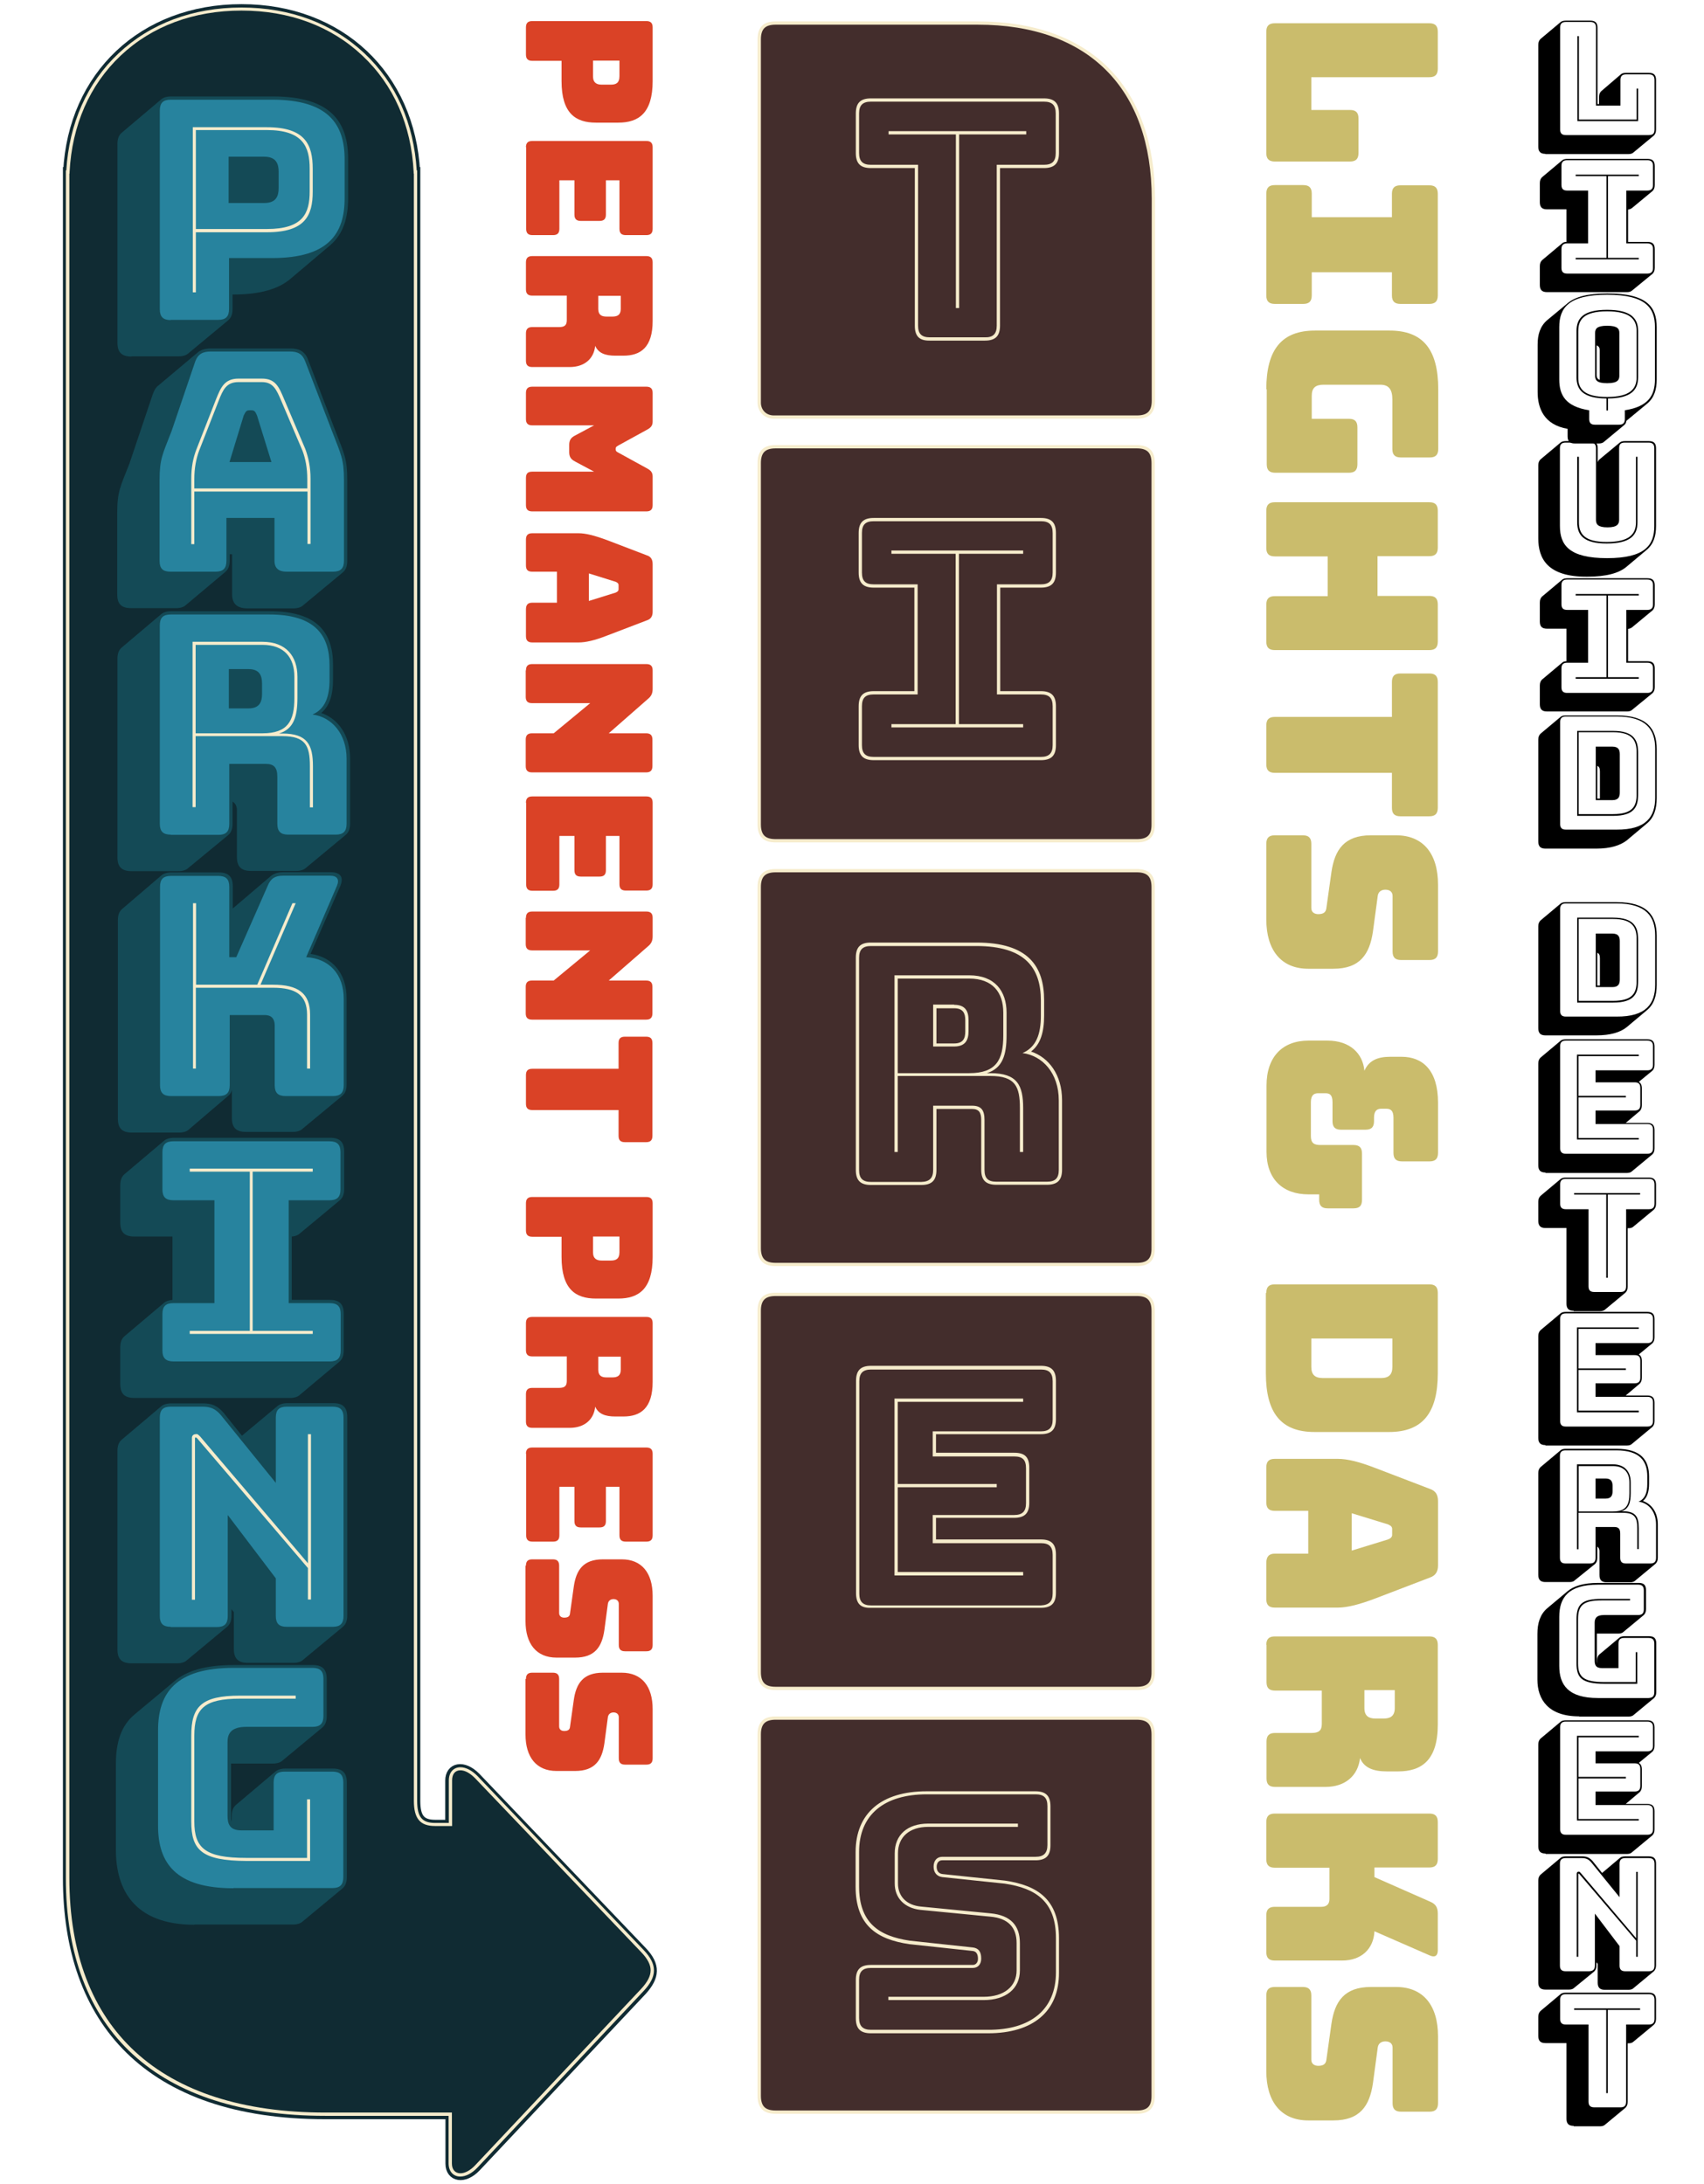 <?xml version="1.0" encoding="utf-8"?>
<!-- Generator: Adobe Illustrator 19.2.0, SVG Export Plug-In . SVG Version: 6.00 Build 0)  -->
<!DOCTYPE svg PUBLIC "-//W3C//DTD SVG 1.1//EN" "http://www.w3.org/Graphics/SVG/1.1/DTD/svg11.dtd">
<svg version="1.1" id="Layer_1" xmlns="http://www.w3.org/2000/svg" xmlns:xlink="http://www.w3.org/1999/xlink" x="0px" y="0px"
	 viewBox="0 0 780 1000" style="enable-background:new 0 0 780 1000;" xml:space="preserve">
<style type="text/css">
	.st0{fill:#102B33;stroke:#102B33;stroke-width:4.5;}
	.st1{fill:#F6ECCC;}
	.st2{fill:#144A56;}
	.st3{fill:#27839E;}
	.st4{fill:#DA4226;}
	.st5{fill:#CABC6C;}
	.st6{fill:#432D2C;stroke:#F6ECCC;stroke-width:1.5;}
</style>
<g>
	<path class="st0" d="M293.95,893.45l-76.1-79.7c-5.9-6-11.8-4.4-11.8,1.5v20.2h-6.9c-6.8,0-9-3.4-9-10.9v-8.8v-135.6v-11.8v-135.6
		v-11.8v-135.6v-11.8v-135.6v-11.8V90.55v-6.8v-5h-0.1c-2.3-44-34.4-74.6-79.5-74.6s-77.2,30.6-79.4,74.6h-0.1v5v6.8v135.6v11.8
		v135.6v11.8v135.6v11.8v135.6v11.8v135.6v11.8v32.3c0,65,36.6,108.2,117.9,108.2h57.2v22.6c0,6,6.2,7.4,11.8,1.5l76.1-80.9
		C299.55,905.05,300.25,900.05,293.95,893.45z"/>
	<path class="st1" d="M210.65,996.55L210.65,996.55c-3.2,0-5.3-2.4-5.3-6v-21.8h-56.5c-76.5,0-118.7-38.7-118.7-108.9V78.05h0.2
		c1.3-21.5,9.5-40.1,23.9-53.6c14.6-13.7,34-21,56.3-21s41.7,7.3,56.3,21c14.4,13.5,22.6,32.1,23.9,53.6h0.2v746.4
		c0,7.5,2.2,10.2,8.3,10.2h6.2v-19.5c0-3.6,2.1-6,5.3-6c2.5,0,5.2,1.4,7.8,4l76.1,79.7c6.2,6.5,6.3,12,0,18.7l-76.1,80.9
		C215.95,995.15,213.25,996.55,210.65,996.55z M31.75,79.45v780.3c0,69.3,41.6,107.5,117.2,107.5h57.9v23.3c0,2.8,1.5,4.5,3.9,4.5
		c2.1,0,4.5-1.3,6.7-3.6l76.1-80.9c5.7-6.2,5.7-10.7,0-16.7l-76.1-79.7c-2.3-2.3-4.6-3.6-6.7-3.6c-2.4,0-3.8,1.7-3.8,4.6v20.9h-7.8
		c-6.9,0-9.7-3.4-9.7-11.6v-745h-0.1v-0.7c-1.1-21.5-9.2-39.9-23.5-53.3c-14.3-13.5-33.4-20.6-55.3-20.6s-41,7.1-55.3,20.6
		c-14.2,13.4-22.3,31.9-23.4,53.3v0.7L31.75,79.45L31.75,79.45z"/>
</g>
<g>
	<path class="st2" d="M60.15,163.25c-4.5,0-6.4-2-6.4-6.4v-90.9c0-2.5,0.7-4.1,2-5.2l18.1-15.3c1-0.8,2.5-1.3,4.5-1.3h46.5
		c26.8,0,34.5,11.8,34.5,28.7v17.9c0,9-2.2,16.5-8.4,21.7l-18.1,15.3c-5.3,4.5-13.7,7.1-26.1,7.1h-0.3v6.6c0,2.5-0.7,4.1-2,5.2
		l-18.2,15.1c-0.8,0.8-2.4,1.4-4.3,1.4h-21.8C60.15,163.15,60.15,163.25,60.15,163.25z"/>
	<path class="st2" d="M85.05,277.05c-0.8,0.8-2.4,1.4-4.3,1.4h-20.7c-4.6,0-6.4-2-6.4-6.4v-37c0-10,1.4-12.1,5.6-22.8l10.7-31.8
		c0.6-1.7,1.4-3.1,2.5-3.9l18.2-15.3c1.4-1.1,3.4-1.7,5.9-1.7h36.3c4.3,0,6.9,1.4,8.3,5.5l12.2,31.8c4.2,10.9,5.6,13,5.6,23v37
		c0,2.5-0.7,4.1-2,5.2l-18.2,15.1c-0.8,0.8-2.4,1.4-4.3,1.4h-21.3c-4.5,0-6.9-2.1-6.9-6.4v-18.4h-1.1v2.9c0,2.5-0.7,4.1-2,5.2
		L85.05,277.05z"/>
	<path class="st2" d="M86.15,397.45c-0.8,0.8-2.4,1.4-4.3,1.4h-21.7c-4.5,0-6.4-2-6.4-6.4v-90.8c0-2.5,0.7-4.1,2-5.2l18.1-15.3
		c1-0.8,2.5-1.3,4.5-1.3h45.1c22.3,0,29,10.2,29,24.8v6.4c0,6.9-1.5,12.1-5.3,15.3l-0.1,0.1c7.4,2.5,13.2,9.8,13.2,20.9v29.7
		c0,2.5-0.7,4.1-2,5.2l-18.2,15.1c-0.8,0.8-2.4,1.4-4.3,1.4h-20.9c-4.5,0-6.4-2-6.4-6.4v-21.4c0-1.8-0.7-3.2-2-3.9v10.1
		c0,2.5-0.7,4.1-2,5.2L86.15,397.45z"/>
	<path class="st2" d="M86.45,517.15c-0.8,0.8-2.4,1.4-4.3,1.4h-21.8c-4.5,0-6.4-2-6.4-6.4v-90.8c0-2.5,0.7-4.1,2-5.2l18-15.4
		c1-0.8,2.5-1.3,4.5-1.3h21.7c4.5,0,6.4,2,6.4,6.4v10.1l17.5-14.9c1.4-1.1,3.2-1.7,5.7-1.7h21.6c4.6,0,6.2,2.4,4.3,6.6l-13.5,30.8
		c10.1,1.4,16.5,9,16.5,20.3v39.5c0,2.5-0.7,4.1-2,5.2l-18.2,15.1c-0.8,0.8-2.4,1.4-4.3,1.4h-21.6c-4.5,0-6.4-2-6.4-6.4v-12.8
		c-0.3,1.1-0.8,2-1.7,2.7L86.45,517.15z"/>
	<path class="st2" d="M137.25,638.65c-0.8,0.8-2.4,1.4-4.3,1.4h-71.5c-4.5,0-6.4-2-6.4-6.4v-16.7c0-2.5,0.7-4.1,2-5.2l18.1-15.3
		c0.8-0.7,2.1-1.1,3.8-1.3v-29h-17.5c-4.5,0-6.4-2-6.4-6.4v-17c0-2.5,0.7-4.1,2-5.2l18.1-15.3c1-0.8,2.5-1.3,4.5-1.3h71.5
		c4.5,0,6.4,2,6.4,6.4v17c0,2.5-0.7,4.1-2,5.2l-18.3,15.2l0.1-0.1c-0.8,0.8-2.1,1.4-3.8,1.5v29h17.4c4.5,0,6.4,2,6.4,6.4v16.7
		c0,2.5-0.7,4.1-2,5.2L137.25,638.65z"/>
	<path class="st2" d="M85.55,760.15c-0.8,0.8-2.4,1.4-4.3,1.4h-21.1c-4.5,0-6.4-2-6.4-6.4v-90.8c0-2.5,0.7-4.1,2-5.2l18.1-15.3
		c1-0.8,2.5-1.3,4.5-1.3h14.6c4.1,0,6.6,1.1,9.4,4.3l8.4,10.5l16.3-13.6c1-0.8,2.5-1.3,4.5-1.3h21c4.5,0,6.4,2,6.4,6.4v90.8
		c0,2.5-0.7,4.1-2,5.2l-18.2,15.1c-0.8,0.8-2.4,1.4-4.3,1.4h-21c-4.5,0-6.4-2-6.4-6.4v-16.8l-1.1-1.4v2.9c0,2.5-0.7,4.1-2,5.2
		L85.55,760.15z"/>
	<path class="st2" d="M88.95,881.25c-27.8,0-35.9-16.5-35.9-34.2v-39.5c0-9.4,2.2-17.4,8.7-22.7l18.1-15.1
		c5.6-4.8,14.3-7.4,27.2-7.4h36.1c4.5,0,6.4,2,6.4,6.4v17c0,2.5-0.7,4.1-2,5.2l-18.2,15.1c-0.8,0.8-2.4,1.4-4.3,1.4h-19.3v23.8
		c0,1,0,2,0.3,2.8v-2.5c0-2.5,0.7-4.1,2-5.2l18.1-15.3c1-0.8,2.5-1.3,4.5-1.3h21.7c4.5,0,6.4,2,6.4,6.4v43.3c0,2.5-0.7,4.1-2,5.2
		l-18.2,15.1c-0.8,0.8-2.4,1.4-4.3,1.4h-45.3L88.95,881.25L88.95,881.25z"/>
	<path class="st3" d="M78.15,146.55c-3.5,0-5-1.5-5-5v-90.9c0-3.5,1.5-5,5-5h46.5c25.5,0,33.1,11.1,33.1,27.3v17.9
		c0,16.3-7.6,27.3-33.1,27.3h-19.8v23.3c0,3.5-1.5,5-5,5h-21.7C78.15,146.45,78.15,146.55,78.15,146.55z M104.65,92.95h16.3
		c5.5,0,6.6-3.2,6.6-6.9v-7.4c0-3.6-1.1-6.9-6.6-6.9h-16.3C104.65,71.75,104.65,92.95,104.65,92.95z"/>
	<path class="st3" d="M98.65,261.75h-20.6c-3.6,0-5-1.5-5-5v-37c0-9.7,1.4-11.8,5.5-22.4l10.8-31.8c1.3-3.5,3.5-4.6,7.1-4.6h36.3
		c3.6,0,5.7,1.1,7,4.6l12.2,31.8c4.1,10.7,5.5,12.8,5.5,22.4v37c0,3.5-1.5,5-5,5h-21.3c-3.5,0-5.5-1.5-5.5-5v-19.6h-22v19.6
		C103.65,260.25,102.15,261.75,98.65,261.75z M105.05,211.55h19.2l-6.6-21.3c-0.8-1.8-1.1-2.4-2.7-2.4h-0.7c-1.5,0-1.8,0.6-2.7,2.4
		L105.05,211.55z"/>
	<path class="st3" d="M78.15,382.15c-3.5,0-5-1.5-5-5v-90.8c0-3.5,1.5-5,5-5h45.1c21,0,27.6,9.5,27.6,23.4v6.4c0,7.8-2,13.5-7.8,16
		c8.6,1.1,15.6,8.6,15.6,20.3v29.7c0,3.5-1.5,5-5,5h-21.7c-3.5,0-5-1.5-5-5v-21.4c0-4.2-1.4-6-5.3-6h-16.7v27.5c0,3.5-1.5,5-5,5
		h-21.8C78.15,382.25,78.15,382.15,78.15,382.15z M104.75,324.35h9c4.9,0,6.2-2.8,6.2-6.6v-4.8c0-3.8-1.3-6.6-6.2-6.6h-9V324.35z"/>
	<path class="st3" d="M78.25,501.85c-3.5,0-5-1.5-5-5v-90.8c0-3.5,1.5-5,5-5h21.7c3.5,0,5,1.5,5,5v32.2h3.2l14.4-32.7
		c1.4-3.4,3.4-4.6,7-4.6h21.6c3.2,0,4.3,1.7,3.1,4.6l-14.1,32.7c10.5,0.6,17.2,7.8,17.2,19.1v39.5c0,3.5-1.5,5-5,5h-21.6
		c-3.5,0-5-1.5-5-5v-27.3c0-3.1-1.5-4.8-4.5-4.8h-16.1v32.1c0,3.5-1.5,5-5,5L78.25,501.85L78.25,501.85z"/>
	<path class="st3" d="M74.35,618.35v-16.7c0-3.5,1.5-5,5-5h18.8v-47.1h-18.8c-3.5,0-5-1.5-5-5v-17c0-3.5,1.5-5,5-5h71.5
		c3.5,0,5,1.5,5,5v17c0,3.5-1.5,5-5,5h-18.7v47.1h18.8c3.5,0,5,1.5,5,5v16.7c0,3.5-1.5,5-5,5h-71.5
		C75.95,623.35,74.35,621.85,74.35,618.35z"/>
	<path class="st3" d="M78.15,744.85c-3.5,0-5-1.5-5-5v-90.8c0-3.5,1.5-5,5-5h14.6c3.6,0,5.9,1,8.3,3.8l25.2,31.1v-29.9
		c0-3.5,1.5-5,5-5h21c3.5,0,5,1.5,5,5v90.8c0,3.5-1.5,5-5,5h-21c-3.5,0-5-1.5-5-5v-17.2l-22-29v46.3c0,3.5-1.5,5-5,5h-21.1V744.85z"
		/>
	<path class="st3" d="M106.85,864.55c-26.5,0-34.5-11.6-34.5-28.6v-43.7c0-17,8-28.6,34.5-28.6h36.2c3.5,0,5,1.5,5,5v17
		c0,3.5-1.5,5-5,5h-30.3c-7.3,0-8.6,3.4-8.6,7v33.5c0,3.8,0.8,6.9,6.4,6.9h14.7v-21.9c0-3.5,1.5-5,5-5h21.9c3.5,0,5,1.5,5,5v43.3
		c0,3.5-1.5,5-5,5h-45.3C106.85,864.45,106.85,864.55,106.85,864.55z"/>
	<path class="st1" d="M89.65,106.25v27.6h-1.4v-75.6h33.9c17.7,0,21,8.1,21,19.1v10.4c0,10.9-3.4,18.6-21,18.6h-32.5
		C89.65,106.35,89.65,106.25,89.65,106.25z M122.15,104.85c16.5,0,19.6-7.1,19.6-17.2v-10.4c0-10.1-3.1-17.7-19.6-17.7h-32.5v45.3
		C89.65,104.85,122.15,104.85,122.15,104.85z"/>
	<path class="st1" d="M140.65,225.05h-51.7v24.1h-1.4v-29.9c0-5.2,0.8-9.5,2.4-13.6l9-23c2.1-5.2,3.8-9.3,10.2-9.3h10.8
		c6.2,0,7.8,3.9,10.1,9.4l9.7,22.8c1.5,4.1,2.4,8.4,2.4,13.6v29.9h-1.4v-24H140.65z M88.95,223.65h51.7v-4.3c0-5-0.8-9.3-2.2-13
		l-9.7-22.8c-2.1-4.9-3.6-8.6-8.8-8.6h-10.8c-5.6,0-7.1,3.6-9,8.4l-9,23c-1.4,3.8-2.2,8-2.2,13V223.65z"/>
	<path class="st1" d="M88.15,369.55v-75.7h32c10.9,0,16,6.7,16,16v9.7c0,8.6-1.7,14.2-8.4,16.3h1.5c11.5,0,14,5.2,14,15v18.8h-1.4
		v-18.9c0-9.3-2-13.7-12.6-13.7h-39.7v32.5L88.15,369.55L88.15,369.55z M89.55,295.25v40.5h30.6c11.6,0,14.6-5.7,14.6-16.1v-9.8
		c0-8.7-4.6-14.6-14.6-14.6H89.55z"/>
	<path class="st1" d="M88.35,489.25v-75.7h1.4v37.3h28l16.1-37.3h1.5l-16.1,37.3h5.7c11.5,0,17,3.9,17,13.7v24.7h-1.4v-24.7
		c0-9-5.2-12.3-15.6-12.3h-35.3v37H88.35z"/>
	<path class="st1" d="M86.85,610.75v-1.4h27.5v-72.9h-27.5v-1.4h56.3v1.4h-27.5v72.9h27.5v1.4H86.85z"/>
	<path class="st1" d="M91.65,657.75l49.3,58v-59.1h1.4v75.7h-1.4v-14.4l-50.7-59.4c-0.3-0.3-0.4-0.4-0.7-0.4s-0.3,0.3-0.3,0.4v73.9
		h-1.4v-74.1c0-1.1,0.8-1.7,1.7-1.7C90.35,656.45,90.65,656.75,91.65,657.75z"/>
	<path class="st1" d="M87.55,833.95v-39.2c0-13.3,4.5-18.4,22.4-18.4h25.4v1.4h-25.4c-16.5,0-21,4.5-21,17v39.2
		c0,12.2,4.9,16.7,23.8,16.7h27.8v-26.8h1.4v28.2h-29.2C92.15,851.95,87.55,846.95,87.55,833.95z"/>
</g>
<g>
	<path class="st4" d="M240.75,12.55c0-2,0.9-2.9,2.9-2.9h52.2c2,0,2.9,0.9,2.9,2.9v24.6c0,14.6-6.4,19-15.7,19h-10.3
		c-9.3,0-15.7-4.3-15.7-19v-9.3h-13.4c-2,0-2.9-0.9-2.9-2.9V12.55z M271.45,27.75v7.2c0,3.1,1.9,3.8,3.9,3.8h4.3
		c2.1,0,3.9-0.6,3.9-3.8v-7.2H271.45z"/>
	<path class="st4" d="M240.75,67.45c0-2,0.9-2.9,2.9-2.9h52.2c2,0,2.9,0.9,2.9,2.9v37.3c0,2-0.9,2.9-2.9,2.9h-9.4
		c-2,0-2.9-0.9-2.9-2.9v-22.2h-6.2v15.7c0,2-0.9,2.9-2.9,2.9h-8.6c-2,0-2.9-0.9-2.9-2.9v-15.7h-6.9v22.2c0,2-0.9,2.9-2.9,2.9h-9.4
		c-2,0-2.9-0.9-2.9-2.9v-37.3H240.75z"/>
	<path class="st4" d="M240.75,120.15c0-2,0.9-2.9,2.9-2.9h52.2c2,0,2.9,0.9,2.9,2.9v26.8c0,12.1-5.5,15.9-13.4,15.9h-3.7
		c-4.5,0-7.7-1.1-9.2-4.5c-0.6,5.9-4.9,9.7-11.7,9.7h-17.1c-2,0-2.9-0.9-2.9-2.9v-12.5c0-2,0.9-2.9,2.9-2.9h12.3
		c2.4,0,3.5-0.8,3.5-3.1v-11.3h-15.8c-2,0-2.9-0.9-2.9-2.9L240.75,120.15L240.75,120.15z M273.85,135.45v6c0,2.8,1.6,3.5,3.8,3.5
		h2.7c2.2,0,3.8-0.7,3.8-3.5v-6H273.85z"/>
	<path class="st4" d="M240.75,179.95c0-2,0.9-2.9,2.9-2.9h52.2c2,0,2.9,0.9,2.9,2.9v13c0,1.7-0.6,2.7-2.4,3.7l-13.1,7.2
		c-1,0.6-1.4,0.8-1.4,1.4v0.7c0,0.6,0.4,0.9,1.4,1.4l13.1,7.2c1.8,1,2.4,2,2.4,3.7v13c0,2-0.9,2.9-2.9,2.9h-52.2
		c-2,0-2.9-0.9-2.9-2.9v-12.4c0-2.1,0.9-2.9,2.9-2.9h28.3l-8.8-4.7c-1.9-1-2.6-2.2-2.6-4.3v-3.2c0-2.1,0.7-3.3,2.6-4.3l8.8-4.7
		h-28.3c-2,0-2.9-0.9-2.9-2.9L240.75,179.95L240.75,179.95z"/>
	<path class="st4" d="M240.75,258.85v-11.8c0-2,0.9-2.9,2.9-2.9h21.2c3.2,0,7.2,1,12.9,3.1l18.3,7c1.9,0.6,2.7,1.9,2.7,4.1v21.7
		c0,2.1-0.8,3.4-2.7,4l-18.3,7c-5.6,2.2-9.7,3.1-12.9,3.1h-21.2c-2,0-2.9-0.9-2.9-2.9v-12.2c0-2.2,0.9-3.1,2.9-3.1h11.3v-14.2h-11.3
		C241.55,261.75,240.75,260.85,240.75,258.85z M269.55,262.55v12.6l12.2-3.8c1-0.4,1.4-0.9,1.4-1.5v-2c0-0.6-0.4-1.1-1.4-1.5
		L269.55,262.55z"/>
	<path class="st4" d="M240.75,306.95c0-2,0.9-2.9,2.9-2.9h52.2c2,0,2.9,0.9,2.9,2.9v8.4c0,2.1-0.6,3.4-2.2,4.7l-17.9,15.7h17.1
		c2,0,2.9,0.9,2.9,2.9v12.1c0,2-0.9,2.9-2.9,2.9h-52.2c-2,0-2.9-0.9-2.9-2.9v-12.1c0-2,0.9-2.9,2.9-2.9h9.9l16.7-13.8h-26.6
		c-2,0-2.9-0.9-2.9-2.9v-12.1L240.75,306.95L240.75,306.95z"/>
	<path class="st4" d="M240.75,367.55c0-2,0.9-2.9,2.9-2.9h52.2c2,0,2.9,0.9,2.9,2.9v37.3c0,2-0.9,2.9-2.9,2.9h-9.4
		c-2,0-2.9-0.9-2.9-2.9v-22.1h-6.2v15.7c0,2-0.9,2.9-2.9,2.9h-8.6c-2,0-2.9-0.9-2.9-2.9v-15.7h-6.9v22.2c0,2-0.9,2.9-2.9,2.9h-9.4
		c-2,0-2.9-0.9-2.9-2.9v-37.4H240.75z"/>
	<path class="st4" d="M240.75,420.25c0-2,0.9-2.9,2.9-2.9h52.2c2,0,2.9,0.9,2.9,2.9v8.4c0,2.1-0.6,3.4-2.2,4.7l-17.9,15.6h17.1
		c2,0,2.9,0.9,2.9,2.9v12.1c0,2-0.9,2.9-2.9,2.9h-52.2c-2,0-2.9-0.9-2.9-2.9v-12.1c0-2,0.9-2.9,2.9-2.9h9.9l16.7-13.8h-26.6
		c-2,0-2.9-0.9-2.9-2.9v-12L240.75,420.25L240.75,420.25z"/>
	<path class="st4" d="M240.75,492.25c0-2,0.9-2.9,2.9-2.9h39.5v-11.8c0-2,0.9-2.9,2.9-2.9h9.7c2,0,2.9,0.9,2.9,2.9v42.5
		c0,2-0.9,2.9-2.9,2.9h-9.7c-2,0-2.9-0.9-2.9-2.9v-11.8h-39.5c-2,0-2.9-0.9-2.9-2.9V492.25z"/>
	<path class="st4" d="M240.75,550.95c0-2,0.9-2.9,2.9-2.9h52.2c2,0,2.9,0.9,2.9,2.9v24.6c0,14.6-6.4,19-15.7,19h-10.3
		c-9.3,0-15.7-4.3-15.7-19v-9.3h-13.4c-2,0-2.9-0.9-2.9-2.9V550.95z M271.45,566.15v7.2c0,3.1,1.9,3.8,3.9,3.8h4.3
		c2.1,0,3.9-0.6,3.9-3.8v-7.2H271.45z"/>
	<path class="st4" d="M240.75,605.85c0-2,0.9-2.9,2.9-2.9h52.2c2,0,2.9,0.9,2.9,2.9v26.8c0,12.1-5.5,15.9-13.4,15.9h-3.7
		c-4.5,0-7.7-1.1-9.2-4.5c-0.6,5.9-4.9,9.7-11.7,9.7h-17.1c-2,0-2.9-0.9-2.9-2.9v-12.5c0-2,0.9-2.9,2.9-2.9h12.3
		c2.4,0,3.5-0.8,3.5-3.1v-11.3h-15.8c-2,0-2.9-0.9-2.9-2.9L240.75,605.85L240.75,605.85z M273.85,621.15v6c0,2.8,1.6,3.5,3.8,3.5
		h2.7c2.2,0,3.8-0.7,3.8-3.5v-6H273.85z"/>
	<path class="st4" d="M240.75,665.65c0-2,0.9-2.9,2.9-2.9h52.2c2,0,2.9,0.9,2.9,2.9v37.3c0,2-0.9,2.9-2.9,2.9h-9.4
		c-2,0-2.9-0.9-2.9-2.9v-22.2h-6.2v15.7c0,2-0.9,2.9-2.9,2.9h-8.6c-2,0-2.9-0.9-2.9-2.9v-15.7h-6.9v22.2c0,2-0.9,2.9-2.9,2.9h-9.4
		c-2,0-2.9-0.9-2.9-2.9v-37.3H240.75z"/>
	<path class="st4" d="M240.75,716.85c0-2,0.9-2.9,2.9-2.9h9.4c2,0,2.9,0.9,2.9,2.9v21.7c0,1.4,1,2.1,2.3,2.1c1.9,0,2.6-0.7,2.7-2.1
		l1.7-12.1c1.1-7.6,4.3-12.5,13.4-12.5h8.5c9.2,0,14.2,6.2,14.2,16.7v22.5c0,2-0.9,2.9-2.9,2.9h-9.7c-2,0-2.9-0.9-2.9-2.9v-18.8
		c0-1.4-1-2.2-2.4-2.2s-2.4,0.8-2.6,2.2l-1.6,12c-1.1,7.6-4.3,12.6-13.4,12.6h-8.5c-9.2,0-14.2-6.3-14.2-16.7v-25.4H240.75z"/>
	<path class="st4" d="M240.75,768.75c0-2,0.9-2.9,2.9-2.9h9.4c2,0,2.9,0.9,2.9,2.9v21.7c0,1.4,1,2.1,2.3,2.1c1.9,0,2.6-0.7,2.7-2.1
		l1.7-12.1c1.1-7.6,4.3-12.5,13.4-12.5h8.5c9.2,0,14.2,6.2,14.2,16.7v22.5c0,2-0.9,2.9-2.9,2.9h-9.7c-2,0-2.9-0.9-2.9-2.9v-18.8
		c0-1.4-1-2.2-2.4-2.2s-2.4,0.8-2.6,2.2l-1.6,12c-1.1,7.6-4.3,12.6-13.4,12.6h-8.5c-9.2,0-14.2-6.3-14.2-16.7v-25.4H240.75z"/>
</g>
<g>
	<path class="st5" d="M579.65,14.55c0-2.7,1.2-3.9,3.9-3.9h70.7c2.7,0,3.9,1.2,3.9,3.9v16.9c0,2.7-1.2,3.9-3.9,3.9h-54v15h17.7
		c2.7,0,3.9,1.2,3.9,3.9v15.8c0,2.7-1.2,3.9-3.9,3.9h-34.4c-2.7,0-3.9-1.2-3.9-3.9V14.55z"/>
	<path class="st5" d="M583.55,84.75h13c2.7,0,3.9,1.2,3.9,3.9v10.8h36.7v-10.7c0-2.7,1.2-3.9,3.9-3.9h13.2c2.7,0,3.9,1.2,3.9,3.9
		v46.5c0,2.7-1.2,3.9-3.9,3.9h-13.2c-2.7,0-3.9-1.2-3.9-3.9v-10.6h-36.7v10.6c0,2.7-1.2,3.9-3.9,3.9h-13c-2.7,0-3.9-1.2-3.9-3.9
		v-46.5C579.65,85.95,580.85,84.75,583.55,84.75z"/>
	<path class="st5" d="M579.65,178.25c0-18.3,7.1-26.9,22.3-26.9h34.1c15.2,0,22.3,8.5,22.3,26.9v27.3c0,2.7-1.2,3.9-3.9,3.9h-13.2
		c-2.7,0-3.9-1.2-3.9-3.9v-22.7c0-4.6-1.7-6.7-5.5-6.7h-26.1c-3.7,0-5.3,1.6-5.3,5v10.6h17c2.7,0,3.9,1.2,3.9,3.9v16.9
		c0,2.7-1.2,3.9-3.9,3.9h-33.7c-2.7,0-3.9-1.2-3.9-3.9v-34.3H579.65z"/>
	<path class="st5" d="M579.65,233.85c0-2.7,1.2-3.9,3.9-3.9h70.7c2.7,0,3.9,1.2,3.9,3.9v16.9c0,2.7-1.2,3.9-3.9,3.9h-23.7v18.2h23.7
		c2.7,0,3.9,1.2,3.9,3.9v17c0,2.7-1.2,3.9-3.9,3.9h-70.7c-2.7,0-3.9-1.2-3.9-3.9v-16.9c0-2.7,1.2-3.9,3.9-3.9h24.2v-18.2h-24.2
		c-2.7,0-3.9-1.2-3.9-3.9V233.85z"/>
	<path class="st5" d="M579.65,332.15c0-2.7,1.2-3.9,3.9-3.9h53.6v-16c0-2.7,1.2-3.9,3.9-3.9h13.2c2.7,0,3.9,1.2,3.9,3.9v57.6
		c0,2.7-1.2,3.9-3.9,3.9h-13.2c-2.7,0-3.9-1.2-3.9-3.9v-16h-53.6c-2.7,0-3.9-1.2-3.9-3.9V332.15z"/>
	<path class="st5" d="M579.65,386.35c0-2.7,1.2-3.9,3.9-3.9h12.8c2.7,0,3.9,1.2,3.9,3.9v29.4c0,1.9,1.4,2.8,3.2,2.8
		c2.5,0,3.5-1,3.7-2.8l2.3-16.4c1.5-10.3,5.9-16.9,18.1-16.9h11.5c12.4,0,19.2,8.4,19.2,22.6v30.6c0,2.7-1.2,3.9-3.9,3.9h-13
		c-2.7,0-3.9-1.2-3.9-3.9v-25.4c0-1.9-1.3-2.9-3.3-2.9s-3.3,1.1-3.5,2.9l-2.2,16.3c-1.5,10.3-5.9,17-18.1,17h-11.5
		c-12.4,0-19.2-8.5-19.2-22.6V386.35z"/>
	<path class="st5" d="M600.05,520.15c0,3.2,1.4,4.1,4.4,4.1h15.1c2.7,0,3.9,1.2,3.9,3.9v21.2c0,2.7-1.1,3.9-3.9,3.9h-11.8
		c-2.7,0-3.9-1.2-3.9-3.9v-2.5h-4.9c-11.7,0-19.2-6.9-19.2-19.5v-30.3c0-13.4,7.5-20.6,19.2-20.6h8.7c10.3,0,16.2,5.9,16.9,13.8
		c2.1-4.8,6.2-6.4,11.8-6.4h5.2c9.6,0,16.7,6.1,16.7,21v23c0,2.7-1.2,3.9-3.9,3.9h-12.6c-2.7,0-3.9-1.2-3.9-3.9v-16.1
		c0-3.5-1.5-4.1-3.3-4.1h-2.3c-1.7,0-3.3,0.7-3.3,4.1v1.6c0,2.7-1.2,3.9-3.9,3.9h-11.2c-2.7,0-3.9-1.2-3.9-3.9v-8.7
		c0-3.5-1.4-4.1-3.2-4.1h-3.4c-1.7,0-3.3,0.7-3.3,4.1L600.05,520.15L600.05,520.15z"/>
	<path class="st5" d="M579.65,591.95c0-2.7,1.2-3.9,3.9-3.9h70.7c2.7,0,3.9,1.2,3.9,3.9v36.8c0,18.3-7.1,26.9-22.3,26.9h-34.1
		c-15.2,0-22.3-8.5-22.3-26.9v-36.8H579.65z M600.25,612.85v13c0,3.5,1.6,5.1,5.3,5.1h26.6c3.6,0,5.2-1.6,5.2-5.1v-13H600.25z"/>
	<path class="st5" d="M579.65,687.85v-16c0-2.7,1.2-3.9,3.9-3.9h28.8c4.4,0,9.8,1.3,17.5,4.3l24.8,9.5c2.5,0.9,3.6,2.6,3.6,5.6v29.4
		c0,2.8-1.1,4.6-3.6,5.5l-24.8,9.5c-7.6,2.9-13.1,4.3-17.5,4.3h-28.8c-2.7,0-3.9-1.2-3.9-3.9v-16.5c0-2.9,1.2-4.3,3.9-4.3h15.3
		v-19.6h-15.3C580.85,691.75,579.65,690.55,579.65,687.85z M618.75,692.85v17.1l16.6-5.1c1.3-0.5,1.9-1.2,1.9-2.1v-2.7
		c0-0.9-0.5-1.5-1.9-2.1L618.75,692.85z"/>
	<path class="st5" d="M579.65,753.15c0-2.7,1.2-3.9,3.9-3.9h70.7c2.7,0,3.9,1.2,3.9,3.9v36.4c0,16.4-7.4,21.5-18.2,21.5h-5
		c-6.1,0-10.5-1.5-12.4-6.1c-0.9,8-6.7,13.2-15.8,13.2h-23.1c-2.7,0-3.9-1.2-3.9-3.9v-16.9c0-2.7,1.2-3.9,3.9-3.9h16.7
		c3.3,0,4.7-1.1,4.7-4.1v-15.3h-21.4c-2.7,0-3.9-1.2-3.9-3.9v-17H579.65z M624.55,773.85v8.2c0,3.8,2.2,4.8,5.1,4.8h3.7
		c2.9,0,5.1-1,5.1-4.8v-8.2H624.55z"/>
	<path class="st5" d="M579.65,834.25c0-2.7,1.2-3.9,3.9-3.9h70.7c2.7,0,3.9,1.2,3.9,3.9v16.9c0,2.7-1.2,3.9-3.9,3.9h-25.1v4.4
		l25.4,11.2c2.6,1.1,3.6,2.6,3.6,5.5v16.8c0,2.5-1.3,3.4-3.6,2.4l-25.4-11.1c-0.4,8.2-6.1,13.4-14.8,13.4h-30.8
		c-2.7,0-3.9-1.2-3.9-3.9v-16.8c0-2.7,1.2-3.9,3.9-3.9h21.3c2.4,0,3.7-1.2,3.7-3.5v-14.4h-25c-2.7,0-3.9-1.2-3.9-3.9L579.65,834.25
		L579.65,834.25z"/>
	<path class="st5" d="M579.65,913.65c0-2.7,1.2-3.9,3.9-3.9h12.8c2.7,0,3.9,1.2,3.9,3.9v29.4c0,1.9,1.4,2.8,3.2,2.8
		c2.5,0,3.5-1,3.7-2.8l2.3-16.4c1.5-10.3,5.9-16.9,18.1-16.9h11.5c12.4,0,19.2,8.4,19.2,22.6v30.6c0,2.7-1.2,3.9-3.9,3.9h-13
		c-2.7,0-3.9-1.2-3.9-3.9v-25.4c0-1.9-1.3-2.9-3.3-2.9s-3.3,1.1-3.5,2.9l-2.2,16.3c-1.5,10.3-5.9,17-18.1,17h-11.5
		c-12.4,0-19.2-8.5-19.2-22.6V913.65z"/>
</g>
<g>
	<path class="st6" d="M347.55,18.05c0-5.2,2.3-7.5,7.5-7.5h92.5c51,0,80.4,29.4,80.4,80.5v92.4c0,5.2-2.3,7.5-7.5,7.5h-166.3
		c-3.8,0-6.6-2.8-6.6-6.6L347.55,18.05L347.55,18.05z"/>
	<path class="st6" d="M520.45,384.95h-165.4c-5.2,0-7.5-2.3-7.5-7.5v-165.4c0-5.2,2.3-7.5,7.5-7.5h165.3c5.2,0,7.5,2.3,7.5,7.5
		v165.3C527.95,382.65,525.65,384.95,520.45,384.95z"/>
	<path class="st6" d="M520.45,578.95h-165.4c-5.2,0-7.5-2.3-7.5-7.5v-165.3c0-5.2,2.3-7.5,7.5-7.5h165.3c5.2,0,7.5,2.3,7.5,7.5
		v165.3C527.95,576.65,525.65,578.95,520.45,578.95z"/>
	<path class="st6" d="M520.45,773.05h-165.4c-5.2,0-7.5-2.3-7.5-7.5v-165.4c0-5.2,2.3-7.5,7.5-7.5h165.3c5.2,0,7.5,2.3,7.5,7.5
		v165.3C527.95,770.75,525.65,773.05,520.45,773.05z"/>
	<path class="st6" d="M520.45,967.05h-165.4c-5.2,0-7.5-2.3-7.5-7.5v-165.4c0-5.2,2.3-7.5,7.5-7.5h165.3c5.2,0,7.5,2.3,7.5,7.5
		v165.3C527.95,964.75,525.65,967.05,520.45,967.05z"/>
</g>
<g>
	<path class="st1" d="M418.75,149.15v-72.2h-20.1c-4.8,0-6.9-2.1-6.9-6.9v-18.1c0-4.8,2.1-6.9,6.9-6.9h79.2c4.8,0,6.9,2.1,6.9,6.9
		v18.1c0,4.8-2.1,6.9-6.9,6.9h-20.1v72.1c0,4.8-2.1,6.9-6.9,6.9h-25.2C420.85,156.05,418.75,153.95,418.75,149.15z M456.25,149.15
		v-73.7h21.6c3.8,0,5.4-1.6,5.4-5.4v-18.1c0-3.8-1.6-5.4-5.4-5.4h-79.2c-3.7,0-5.4,1.6-5.4,5.4v18.1c0,3.8,1.7,5.4,5.4,5.4h21.6
		v73.6c0,3.8,1.6,5.4,5.4,5.4h25.2C454.55,154.55,456.25,152.85,456.25,149.15z M437.45,61.55h-30.7v-1.5h63v1.5h-30.7v79.5h-1.5
		v-79.5C437.55,61.55,437.45,61.55,437.45,61.55z"/>
	<path class="st1" d="M393.05,341.15v-17.8c0-4.8,2.1-6.9,6.9-6.9h18.6v-47.4h-18.6c-4.8,0-6.9-2.1-6.9-6.9v-18.1
		c0-4.8,2.1-6.9,6.9-6.9h76.5c4.8,0,6.9,2.1,6.9,6.9v18.1c0,4.8-2.1,6.9-6.9,6.9h-18.6v47.4h18.6c4.8,0,6.9,2.1,6.9,6.9v17.8
		c0,4.8-2.1,6.9-6.9,6.9h-76.5C395.15,348.05,393.05,345.95,393.05,341.15z M476.45,346.55c3.7,0,5.4-1.6,5.4-5.4v-17.8
		c0-3.8-1.6-5.4-5.4-5.4h-20.1v-50.4h20.1c3.7,0,5.4-1.6,5.4-5.4v-18.1c0-3.8-1.6-5.4-5.4-5.4h-76.5c-3.8,0-5.4,1.6-5.4,5.4v18.1
		c0,3.8,1.6,5.4,5.4,5.4h20.1v50.4h-20.1c-3.8,0-5.4,1.6-5.4,5.4v17.8c0,3.8,1.6,5.4,5.4,5.4H476.45z M408.05,333.05v-1.5h29.4v-78
		h-29.4v-1.5h60.3v1.5h-29.4v78h29.4v1.5H408.05z"/>
	<path class="st1" d="M398.65,542.55c-4.8,0-6.9-2.1-6.9-6.9v-97.2c0-4.8,2.1-6.9,6.9-6.9h48.3c23.8,0,31,10.9,31,26.5v6.9
		c0,7.5-1.6,13.2-6,16.5c8.1,2.7,14.2,10.6,14.2,22.3v31.8c0,4.8-2.1,6.9-6.9,6.9h-23.2c-4.8,0-6.9-2.1-6.9-6.9v-22.8
		c0-3.3-1-5-4.2-5h-16.3v27.9c0,4.8-2.1,6.9-6.9,6.9H398.65L398.65,542.55z M427.15,535.65v-29.4h17.8c4.2,0,5.7,2,5.7,6.5v22.9
		c0,3.8,1.6,5.4,5.4,5.4h23.2c3.8,0,5.4-1.6,5.4-5.4v-31.8c0-12.6-7.5-20.5-16.6-21.7c6.3-2.7,8.4-8.7,8.4-17.1v-6.9
		c0-14.8-7-25-29.5-25h-48.3c-3.7,0-5.4,1.6-5.4,5.4v97.2c0,3.8,1.7,5.4,5.4,5.4h23.1C425.45,541.05,427.15,539.45,427.15,535.65z
		 M409.45,527.55v-81h34.2c11.7,0,17.1,7.2,17.1,17.1v10.3c0,9.1-1.8,15.1-9,17.4h1.6c12.3,0,15,5.5,15,16v20.1h-1.5v-20.1
		c0-9.9-2.1-14.7-13.5-14.7h-42.4v34.8h-1.5L409.45,527.55L409.45,527.55z M410.95,448.05v43.3h32.7c12.4,0,15.6-6.1,15.6-17.2
		v-10.5c0-9.3-4.9-15.6-15.6-15.6L410.95,448.05L410.95,448.05z M436.75,460.05c5.2,0,6.6,3,6.6,7v5.1c0,4-1.4,7-6.6,7h-9.6v-19.2
		h9.6V460.05z M428.65,461.55v16.2h8.1c4.2,0,5.1-2.4,5.1-5.5v-5.1c0-3.1-0.9-5.5-5.1-5.5h-8.1V461.55z"/>
	<path class="st1" d="M391.85,729.45v-97.2c0-4.8,2.1-6.9,6.9-6.9h77.7c4.8,0,6.9,2.1,6.9,6.9v17.5c0,4.8-2.1,6.9-6.9,6.9h-48v8.5
		h35.8c4.8,0,6.9,1.9,6.9,6.9v16c0,4.8-2.1,6.9-6.9,6.9h-35.8v9.9h48c4.8,0,6.9,2.1,6.9,6.9v17.5c0,4.8-2.1,6.9-6.9,6.9h-77.7
		C393.95,736.35,391.85,734.25,391.85,729.45z M481.85,729.45v-17.5c0-3.8-1.6-5.4-5.4-5.4h-49.5v-12.9h37.3c3.8,0,5.4-1.7,5.4-5.4
		v-16c0-3.9-1.6-5.4-5.4-5.4h-37.3v-11.5h49.5c3.7,0,5.4-1.6,5.4-5.4v-17.5c0-3.8-1.6-5.4-5.4-5.4h-77.7c-3.7,0-5.4,1.6-5.4,5.4
		v97.2c0,3.7,1.6,5.4,5.4,5.4h77.7C480.25,734.85,481.85,733.25,481.85,729.45z M468.35,721.35h-58.9v-81h58.9v1.5h-57.4v37.6h45.3
		v1.5h-45.3v38.8h57.4V721.35z"/>
	<path class="st1" d="M452.35,930.95h-53.7c-4.8,0-6.9-2.1-6.9-6.9v-17.5c0-4.8,2.1-6.9,6.9-6.9h46.6c1.6,0,2.4-1.3,2.4-2.8
		c0-2.2-0.8-3.5-2.6-3.6l-28.8-3.1c-15-2.2-24.6-8.7-24.6-26.4v-15.7c0-18,12-27.9,32.5-27.9h49.8c4.8,0,6.9,2.1,6.9,6.9v17.8
		c0,4.8-2.1,6.9-6.9,6.9h-42.7c-1.6,0-2.5,1.3-2.5,3c0,1.8,0.9,3.1,2.7,3.3l28.6,3c15,2.2,24.7,8.7,24.7,26.4v15.7
		C484.85,921.05,472.75,930.95,452.35,930.95z M483.35,903.05v-15.7c0-16.8-9.3-22.8-23.4-24.9l-28.6-3c-2.5-0.3-4-2.1-4-4.8
		s1.5-4.5,4-4.5h42.7c3.7,0,5.4-1.7,5.4-5.4v-17.8c0-3.8-1.6-5.4-5.4-5.4h-49.8c-19.5,0-31,9.3-31,26.4v15.7
		c0,16.8,9.1,22.8,23.2,24.9l28.8,3.1c2.5,0.3,3.9,1.7,3.9,5.1c0,2.4-1.3,4.3-3.9,4.3h-46.6c-3.7,0-5.4,1.6-5.4,5.4v17.5
		c0,3.7,1.7,5.4,5.4,5.4h53.7C471.65,929.45,483.35,920.15,483.35,903.05z M465.95,836.45h-41.1c-8.5,0-13.8,4.6-13.8,12.1v13.8
		c0,6,4,10,10.6,10.6l31.9,3.1c9,0.9,13.3,5.5,13.3,13.6v12.5c0,8.4-6.4,13.6-16.6,13.6h-43.6v-1.5h43.6c9.3,0,15.1-4.7,15.1-12.1
		v-12.5c0-7.2-3.9-11.4-12.1-12.1l-31.9-3.1c-7.3-0.8-11.8-5.4-11.8-12.1v-13.8c0-8.4,5.8-13.6,15.3-13.6h41.1V836.45z"/>
</g>
<g>
	<path d="M707.45,70.45c-2.3,0-3.3-1-3.3-3.3v-46.6c0-1.3,0.4-2.1,1-2.7l9.3-7.8c0.5-0.4,1.3-0.6,2.3-0.6h11.2c2.3,0,3.3,1,3.3,3.3
		v34.9h0.7v-3.2c0-1.3,0.4-2.1,1-2.7l9.1-7.8c0.5-0.4,1.3-0.6,2.3-0.6h10.4c2.3,0,3.3,1,3.3,3.3v22.7c0,1.3-0.4,2.1-1,2.7l-9.4,7.8
		c-0.4,0.4-1.2,0.7-2.2,0.7h-38L707.45,70.45L707.45,70.45z M757.35,59.35v-22.7c0-1.8-0.8-2.6-2.6-2.6h-10.4
		c-1.8,0-2.6,0.8-2.6,2.6v11.7h-11.2v-35.7c0-1.8-0.8-2.6-2.6-2.6h-11.2c-1.8,0-2.6,0.8-2.6,2.6v46.6c0,1.8,0.8,2.6,2.6,2.6h38
		C756.55,61.85,757.35,61.15,757.35,59.35z M722.05,16.55h0.7v38.2h26.4v-14.2h0.7v14.9h-27.8L722.05,16.55L722.05,16.55z"/>
	<path d="M747.05,133.05c-0.4,0.4-1.2,0.7-2.2,0.7h-36.7c-2.3,0-3.3-1-3.3-3.3v-8.6c0-1.3,0.4-2.1,1-2.7l9.3-7.8
		c0.4-0.4,1.1-0.6,1.9-0.6v-14.9h-8.9c-2.3,0-3.3-1-3.3-3.3v-8.7c0-1.3,0.4-2.1,1-2.7l9.3-7.8c0.5-0.4,1.3-0.6,2.3-0.6h36.7
		c2.3,0,3.3,1,3.3,3.3v8.7c0,1.3-0.4,2.1-1,2.7l-9.4,7.8l0.1-0.1c-0.4,0.4-1.1,0.7-1.9,0.8v14.8h8.9c2.3,0,3.3,1,3.3,3.3v8.6
		c0,1.3-0.4,2.1-1,2.7L747.05,133.05z M754.05,125.25c1.8,0,2.6-0.8,2.6-2.6v-8.6c0-1.8-0.8-2.6-2.6-2.6h-9.6v-24.2h9.6
		c1.8,0,2.6-0.8,2.6-2.6v-8.7c0-1.8-0.8-2.6-2.6-2.6h-36.7c-1.8,0-2.6,0.8-2.6,2.6v8.7c0,1.8,0.8,2.6,2.6,2.6h9.6v24.2h-9.6
		c-1.8,0-2.6,0.8-2.6,2.6v8.6c0,1.8,0.8,2.6,2.6,2.6C717.35,125.25,754.05,125.25,754.05,125.25z M721.25,118.75v-0.7h14.1v-37.4
		h-14.1v-0.7h28.9v0.7h-14.1v37.4h14.1v0.7H721.25z"/>
	<path d="M720.85,203.05c-2.3,0-3.3-1-3.3-3.3v-3.4c-10.9-1.9-13.7-9.5-13.7-16.9v-21.7c0-4.5,1.1-8.3,4.3-11.1l9.4-7.8
		c3.3-2.8,8.9-4.5,18.2-4.5c18.5,0,22.6,6.4,22.6,15.5v23.9c0,4.5-1.1,8.3-4.3,11l-9.3,7.7l-0.3,0.3c-0.1,0.8-0.4,1.4-0.9,1.8
		l-9.4,7.8c-0.4,0.4-1.2,0.7-2.2,0.7H720.85z M743.75,191.85v-4c10.9-1.7,13.8-6.9,13.8-14.2v-23.9c0-8.8-4.2-14.8-21.9-14.8
		c-17.6,0-21.9,6-21.9,14.8v24c0,7.2,2.9,12.4,13.7,14.1v4c0,1.8,0.8,2.6,2.6,2.6h11.1C742.95,194.45,743.75,193.65,743.75,191.85z
		 M735.25,182.45c-10.6-0.1-13.6-4-13.6-9.7v-21.2c0-5.8,3-9.7,14-9.7c10.9,0,14.2,3.9,14.2,9.7v21.2c0,5.8-3.2,9.6-13.8,9.7v5.5
		h-0.7v-5.5H735.25z M735.65,181.75c10.4,0,13.5-3.6,13.5-9v-21.2c0-5.4-3.1-9-13.5-9s-13.2,3.6-13.2,9v21.2
		C722.35,178.15,725.25,181.75,735.65,181.75z M730.15,152.45c0-1.9,0.8-3.3,5.5-3.3c4.8,0,5.6,1.4,5.6,3.3v19.6
		c0,1.9-0.8,3.4-5.6,3.4c-4.7,0-5.5-1.4-5.5-3.4V152.45z M732.25,173.95v-13.7c0-0.9-0.3-1.7-1.4-2.1v13.6
		C730.85,172.75,731.15,173.45,732.25,173.95z"/>
	<path d="M704.15,246.55v-33.5c0-1.3,0.4-2.1,1-2.7l9.3-7.8c0.5-0.4,1.3-0.6,2.3-0.6h11.3c2.3,0,3.3,1,3.3,3.3v6.5
		c0.1-0.6,0.4-1,0.7-1.3l0.1-0.1l9.4-7.8c0.5-0.4,1.2-0.6,2.3-0.6h10.9c2.3,0,3.3,1,3.3,3.3v35.6c0,4.5-1.1,8.3-4.4,11l-9.3,7.8
		c-3.3,2.7-8.9,4.4-17.9,4.4C708.25,264.15,704.15,255.65,704.15,246.55z M757.25,205.25c0-1.8-0.8-2.6-2.6-2.6h-10.9
		c-1.9,0-2.6,0.8-2.6,2.6v32.8c0,1.9-0.9,3.4-5.3,3.4s-5.3-1.4-5.3-3.4v-32.8c0-1.8-0.8-2.6-2.6-2.6h-11.3c-1.8,0-2.6,0.8-2.6,2.6
		v35.6c0,8.8,4.3,14.7,21.6,14.7s21.6-5.9,21.6-14.7L757.25,205.25L757.25,205.25z M722.75,209.15v30c0,5.4,2.7,9,12.7,9
		c10.4,0,13.4-3.6,13.4-9v-30h0.7v30c0,5.8-3.1,9.7-14.1,9.7c-10.6,0-13.5-3.9-13.5-9.7v-30H722.75z"/>
	<path d="M747.05,325.05c-0.4,0.4-1.2,0.7-2.2,0.7h-36.7c-2.3,0-3.3-1-3.3-3.3v-8.6c0-1.3,0.4-2.1,1-2.7l9.3-7.8
		c0.4-0.4,1.1-0.6,1.9-0.6v-14.9h-8.9c-2.3,0-3.3-1-3.3-3.3v-8.7c0-1.3,0.4-2.1,1-2.7l9.3-7.8c0.5-0.4,1.3-0.6,2.3-0.6h36.7
		c2.3,0,3.3,1,3.3,3.3v8.7c0,1.3-0.4,2.1-1,2.7l-9.4,7.8l0.1-0.1c-0.4,0.4-1.1,0.7-1.9,0.8v14.8h8.9c2.3,0,3.3,1,3.3,3.3v8.6
		c0,1.3-0.4,2.1-1,2.7L747.05,325.05z M754.05,317.25c1.8,0,2.6-0.8,2.6-2.6v-8.6c0-1.8-0.8-2.6-2.6-2.6h-9.6v-24.2h9.6
		c1.8,0,2.6-0.8,2.6-2.6v-8.7c0-1.8-0.8-2.6-2.6-2.6h-36.7c-1.8,0-2.6,0.8-2.6,2.6v8.7c0,1.8,0.8,2.6,2.6,2.6h9.6v24.2h-9.6
		c-1.8,0-2.6,0.8-2.6,2.6v8.6c0,1.8,0.8,2.6,2.6,2.6H754.05z M721.25,310.75v-0.7h14.1v-37.4h-14.1v-0.7h28.9v0.7h-14.1v37.4h14.1
		v0.7H721.25z"/>
	<path d="M730.65,388.55h-23.2c-2.3,0-3.3-1-3.3-3.3v-46.6c0-1.3,0.4-2.1,1-2.7l9.3-7.8c0.5-0.4,1.3-0.6,2.3-0.6h23.2
		c14.2,0,18.4,6.3,18.4,15.4v22.5c0,4.8-1.2,8.9-4.5,11.6l-9.3,7.8C741.65,387.05,737.25,388.55,730.65,388.55z M757.65,365.25
		v-22.5c0-8.7-4.1-14.7-17.7-14.7h-23.2c-1.8,0-2.6,0.8-2.6,2.6v46.6c0,1.8,0.8,2.6,2.6,2.6h23.2
		C753.55,379.95,757.65,373.95,757.65,365.25z M721.95,334.65h16.4c9.8,0,11.5,4.5,11.5,10v19.1c0,5.5-1.6,9.8-11.5,9.8h-16.4
		V334.65z M722.65,335.35v37.4h15.7c9.2,0,10.8-3.8,10.8-9.1v-19.1c0-5.3-1.7-9.3-10.8-9.3h-15.7V335.35z M738.05,341.85
		c2.9,0,3.4,1.6,3.4,3.5v17.5c0,1.9-0.5,3.5-3.4,3.5h-7.6v-24.5H738.05z M731.15,350.65v15h1.2v-12.4
		C732.35,351.85,732.05,351.05,731.15,350.65z"/>
	<path d="M730.65,474.05h-23.2c-2.3,0-3.3-1-3.3-3.3v-46.6c0-1.3,0.4-2.1,1-2.7l9.3-7.8c0.5-0.4,1.3-0.6,2.3-0.6h23.2
		c14.2,0,18.4,6.3,18.4,15.4v22.5c0,4.8-1.2,8.9-4.5,11.6l-9.3,7.8C741.65,472.65,737.25,474.05,730.65,474.05z M757.65,450.85
		v-22.5c0-8.7-4.1-14.7-17.7-14.7h-23.2c-1.8,0-2.6,0.8-2.6,2.6v46.6c0,1.8,0.8,2.6,2.6,2.6h23.2
		C753.55,465.55,757.65,459.55,757.65,450.85z M721.95,420.15h16.4c9.8,0,11.5,4.5,11.5,10v19.1c0,5.5-1.6,9.8-11.5,9.8h-16.4
		V420.15z M722.65,420.85v37.4h15.7c9.2,0,10.8-3.8,10.8-9.1v-19.1c0-5.3-1.7-9.3-10.8-9.3h-15.7V420.85z M738.05,427.45
		c2.9,0,3.4,1.6,3.4,3.5v17.5c0,1.9-0.5,3.5-3.4,3.5h-7.6v-24.5H738.05z M731.15,436.25v15h1.2v-12.5
		C732.35,437.45,732.05,436.55,731.15,436.25z"/>
	<path d="M707.45,536.85c-2.3,0-3.3-1-3.3-3.3v-46.6c0-1.3,0.4-2.1,1-2.7l9.3-7.8c0.5-0.4,1.3-0.6,2.3-0.6h37.3c2.3,0,3.3,1,3.3,3.3
		v8.4c0,1.3-0.4,2.1-1,2.7l-6.2,5.1c0.9,0.5,1.4,1.4,1.4,3v7.7c0,1.3-0.4,2.1-1,2.7l-6.4,5.4h9.9c2.3,0,3.3,1,3.3,3.3v8.4
		c0,1.3-0.4,2.1-1,2.7l-9.4,7.8c-0.4,0.4-1.2,0.7-2.2,0.7h-37.3L707.45,536.85L707.45,536.85z M756.65,525.65v-8.4
		c0-1.8-0.8-2.6-2.6-2.6h-23.7v-6.2h17.9c1.8,0,2.6-0.8,2.6-2.6v-7.7c0-1.9-0.8-2.6-2.6-2.6h-17.9v-5.5h23.7c1.8,0,2.6-0.8,2.6-2.6
		v-8.4c0-1.8-0.8-2.6-2.6-2.6h-37.3c-1.8,0-2.6,0.8-2.6,2.6v46.6c0,1.8,0.8,2.6,2.6,2.6h37.3
		C755.85,528.25,756.65,527.45,756.65,525.65z M750.15,521.75h-28.3v-38.9h28.3v0.7h-27.6v18.2h21.7v0.7h-21.7v18.6h27.6V521.75z"/>
	<path d="M720.35,600.15c-2.3,0-3.3-1-3.3-3.3v-34.6h-9.6c-2.3,0-3.3-1-3.3-3.3v-8.7c0-1.3,0.4-2.1,1-2.7l9.3-7.8
		c0.5-0.4,1.3-0.6,2.3-0.6h38c2.3,0,3.3,1,3.3,3.3v8.7c0,1.3-0.4,2.1-1,2.7l-9.4,7.8c-0.4,0.4-1.2,0.7-2.2,0.7h-0.4v26.8
		c0,1.3-0.4,2.1-1,2.7l-9.4,7.8c-0.4,0.4-1.2,0.7-2.2,0.7h-12.1L720.35,600.15L720.35,600.15z M744.35,588.95v-35.3h10.4
		c1.8,0,2.6-0.8,2.6-2.6v-8.7c0-1.8-0.8-2.6-2.6-2.6h-38c-1.8,0-2.6,0.8-2.6,2.6v8.7c0,1.8,0.8,2.6,2.6,2.6h10.4v35.3
		c0,1.8,0.8,2.6,2.6,2.6h12.1C743.55,591.55,744.35,590.75,744.35,588.95z M735.35,546.95h-14.8v-0.7h30.2v0.7h-14.8v38.1h-0.7
		v-38.1H735.35z"/>
	<path d="M707.45,661.65c-2.3,0-3.3-1-3.3-3.3v-46.6c0-1.3,0.4-2.1,1-2.7l9.3-7.8c0.5-0.4,1.3-0.6,2.3-0.6h37.3c2.3,0,3.3,1,3.3,3.3
		v8.4c0,1.3-0.4,2.1-1,2.7l-6.2,5.1c0.9,0.5,1.4,1.4,1.4,3v7.7c0,1.3-0.4,2.1-1,2.7l-6.4,5.4h9.9c2.3,0,3.3,1,3.3,3.3v8.4
		c0,1.3-0.4,2.1-1,2.7l-9.4,7.8c-0.4,0.4-1.2,0.7-2.2,0.7h-37.3L707.45,661.65L707.45,661.65z M756.65,650.55v-8.4
		c0-1.8-0.8-2.6-2.6-2.6h-23.7v-6.2h17.9c1.8,0,2.6-0.8,2.6-2.6v-7.7c0-1.9-0.8-2.6-2.6-2.6h-17.9v-5.5h23.7c1.8,0,2.6-0.8,2.6-2.6
		v-8.4c0-1.8-0.8-2.6-2.6-2.6h-37.3c-1.8,0-2.6,0.8-2.6,2.6v46.6c0,1.8,0.8,2.6,2.6,2.6h37.3
		C755.85,653.15,756.65,652.35,756.65,650.55z M750.15,646.65h-28.3v-38.9h28.3v0.7h-27.6v18.1h21.7v0.7h-21.7v18.6h27.6V646.65z"/>
	<path d="M720.75,723.65c-0.4,0.4-1.2,0.7-2.2,0.7h-11.1c-2.3,0-3.3-1-3.3-3.3v-46.6c0-1.3,0.4-2.1,1-2.7l9.3-7.8
		c0.5-0.4,1.3-0.6,2.3-0.6h23.2c11.4,0,14.9,5.3,14.9,12.7v3.3c0,3.5-0.8,6.2-2.7,7.8l-0.1,0.1c3.8,1.3,6.8,5,6.8,10.7v15.3
		c0,1.3-0.4,2.1-1,2.7l-9.4,7.8c-0.4,0.4-1.2,0.7-2.2,0.7h-10.8c-2.3,0-3.3-1-3.3-3.3v-11c0-0.9-0.4-1.7-1-2v5.2
		c0,1.3-0.4,2.1-1,2.7L720.75,723.65z M730.35,713.25v-14.1h8.6c2,0,2.7,0.9,2.7,3.1v11c0,1.8,0.8,2.6,2.6,2.6h11.2
		c1.8,0,2.6-0.8,2.6-2.6v-15.3c0-6-3.6-9.9-8-10.4c3-1.3,4-4.2,4-8.2v-3.3c0-7.1-3.4-12-14.2-12h-23.2c-1.8,0-2.6,0.8-2.6,2.6v46.6
		c0,1.8,0.8,2.6,2.6,2.6h11.1C729.55,715.85,730.35,715.05,730.35,713.25z M721.85,709.35v-38.9h16.4c5.6,0,8.2,3.5,8.2,8.2v5
		c0,4.4-0.9,7.3-4.3,8.3h0.8c5.9,0,7.2,2.7,7.2,7.7v9.6h-0.7v-9.5c0-4.7-1-7.1-6.5-7.1h-20.4v16.7H721.85L721.85,709.35z
		 M722.65,671.25v20.8h15.7c6,0,7.5-3,7.5-8.3v-5c0-4.5-2.4-7.5-7.5-7.5H722.65z M734.95,676.95c2.5,0,3.2,1.4,3.2,3.4v2.4
		c0,1.9-0.6,3.4-3.2,3.4h-4.6v-9.2L734.95,676.95L734.95,676.95z"/>
	<path d="M722.85,785.85c-14.2,0-19.1-7.8-19.1-16.8v-21c0-4.8,1.2-8.9,4.5-11.7l9.3-7.8c2.9-2.4,7.3-3.8,14-3.8h18.6
		c2.3,0,3.3,1,3.3,3.3v8.7c0,1.3-0.4,2.1-1,2.7l-9.4,7.8c-0.4,0.4-1.2,0.7-2.2,0.7h-9.9v12.2c0,0.5,0,1,0.1,1.4v-1.3
		c0-1.3,0.4-2.1,1-2.7l9.3-7.8c0.5-0.4,1.3-0.6,2.3-0.6h11.2c2.3,0,3.3,1,3.3,3.3v22.3c0,1.3-0.4,2.1-1,2.7l-9.4,7.8
		c-0.4,0.4-1.2,0.7-2.2,0.7h-22.7L722.85,785.85L722.85,785.85z M757.25,774.75v-22.2c0-1.8-0.8-2.6-2.6-2.6h-11.2
		c-1.8,0-2.6,0.8-2.6,2.6v11.2h-7.6c-2.9,0-3.3-1.6-3.3-3.5v-17.2c0-1.9,0.6-3.6,4.4-3.6h15.5c1.8,0,2.6-0.8,2.6-2.6v-8.7
		c0-1.8-0.8-2.6-2.6-2.6h-18.4c-13.6,0-17.7,6-17.7,14.7v22.5c0,8.7,4.1,14.7,17.7,14.7h23.2
		C756.55,777.35,757.25,776.55,757.25,774.75z M721.65,761.55v-20.1c0-6.8,2.3-9.4,11.5-9.4h13v0.7h-13c-8.5,0-10.8,2.3-10.8,8.7
		v20.1c0,6.3,2.5,8.6,12.2,8.6h14.2v-13.7h0.7v14.5h-15C723.95,770.85,721.65,768.25,721.65,761.55z"/>
	<path d="M707.45,848.65c-2.3,0-3.3-1-3.3-3.3v-46.6c0-1.3,0.4-2.1,1-2.7l9.3-7.8c0.5-0.4,1.3-0.6,2.3-0.6h37.3c2.3,0,3.3,1,3.3,3.3
		v8.4c0,1.3-0.4,2.1-1,2.7l-6.2,5.1c0.9,0.5,1.4,1.4,1.4,3v7.7c0,1.3-0.4,2.1-1,2.7l-6.4,5.4h9.9c2.3,0,3.3,1,3.3,3.3v8.4
		c0,1.3-0.4,2.1-1,2.7l-9.4,7.8c-0.4,0.4-1.2,0.7-2.2,0.7h-37.3L707.45,848.65L707.45,848.65z M756.65,837.45v-8.4
		c0-1.8-0.8-2.6-2.6-2.6h-23.7v-6.2h17.9c1.8,0,2.6-0.8,2.6-2.6v-7.7c0-1.9-0.8-2.6-2.6-2.6h-17.9v-5.5h23.7c1.8,0,2.6-0.8,2.6-2.6
		v-8.4c0-1.8-0.8-2.6-2.6-2.6h-37.3c-1.8,0-2.6,0.8-2.6,2.6v46.6c0,1.8,0.8,2.6,2.6,2.6h37.3
		C755.85,840.05,756.65,839.25,756.65,837.45z M750.15,833.55h-28.3v-38.8h28.3v0.7h-27.6v18.1h21.7v0.7h-21.7v18.6h27.6V833.55z"/>
	<path d="M720.45,910.25c-0.4,0.4-1.2,0.7-2.2,0.7h-10.8c-2.3,0-3.3-1-3.3-3.3v-46.6c0-1.3,0.4-2.1,1-2.7l9.3-7.8
		c0.5-0.4,1.3-0.6,2.3-0.6h7.5c2.1,0,3.4,0.6,4.8,2.2l4.3,5.4l8.3-7c0.5-0.4,1.3-0.6,2.3-0.6h10.8c2.3,0,3.3,1,3.3,3.3v46.6
		c0,1.3-0.4,2.1-1,2.7l-9.4,7.8c-0.4,0.4-1.2,0.7-2.2,0.7h-10.8c-2.3,0-3.3-1-3.3-3.3v-8.6l-0.6-0.7v1.5c0,1.3-0.4,2.1-1,2.7
		L720.45,910.25z M730.05,899.85v-23.7l11.3,14.9v8.9c0,1.8,0.8,2.6,2.6,2.6h10.8c1.8,0,2.6-0.8,2.6-2.6v-46.6
		c0-1.8-0.8-2.6-2.6-2.6h-10.8c-1.8,0-2.6,0.8-2.6,2.6v15.3l-13-16c-1.2-1.4-2.4-1.9-4.2-1.9h-7.5c-1.8,0-2.6,0.8-2.6,2.6v46.6
		c0,1.8,0.8,2.6,2.6,2.6h10.8C729.35,902.45,730.05,901.65,730.05,899.85z M723.65,857.65l25.3,29.8v-30.4h0.7v38.9h-0.7v-7.4
		l-26-30.5c-0.1-0.1-0.2-0.2-0.4-0.2c-0.1,0-0.1,0.1-0.1,0.2v37.9h-0.7v-38.1c0-0.6,0.4-0.9,0.9-0.9S723.15,857.15,723.65,857.65z"
		/>
	<path d="M720.35,973.35c-2.3,0-3.3-1-3.3-3.3v-34.6h-9.6c-2.3,0-3.3-1-3.3-3.3v-8.7c0-1.3,0.4-2.1,1-2.7l9.3-7.8
		c0.5-0.4,1.3-0.6,2.3-0.6h38c2.3,0,3.3,1,3.3,3.3v8.7c0,1.3-0.4,2.1-1,2.7l-9.4,7.8c-0.4,0.4-1.2,0.7-2.2,0.7h-0.4v26.8
		c0,1.3-0.4,2.1-1,2.7l-9.4,7.8c-0.4,0.4-1.2,0.7-2.2,0.7h-12.1L720.35,973.35L720.35,973.35z M744.35,962.25v-35.3h10.4
		c1.8,0,2.6-0.8,2.6-2.6v-8.7c0-1.8-0.8-2.6-2.6-2.6h-38c-1.8,0-2.6,0.8-2.6,2.6v8.7c0,1.8,0.8,2.6,2.6,2.6h10.4v35.3
		c0,1.8,0.8,2.6,2.6,2.6h12.1C743.55,964.85,744.35,964.05,744.35,962.25z M735.35,920.25h-14.8v-0.7h30.2v0.7h-14.8v38.1h-0.7
		v-38.1H735.35z"/>
</g>
</svg>
